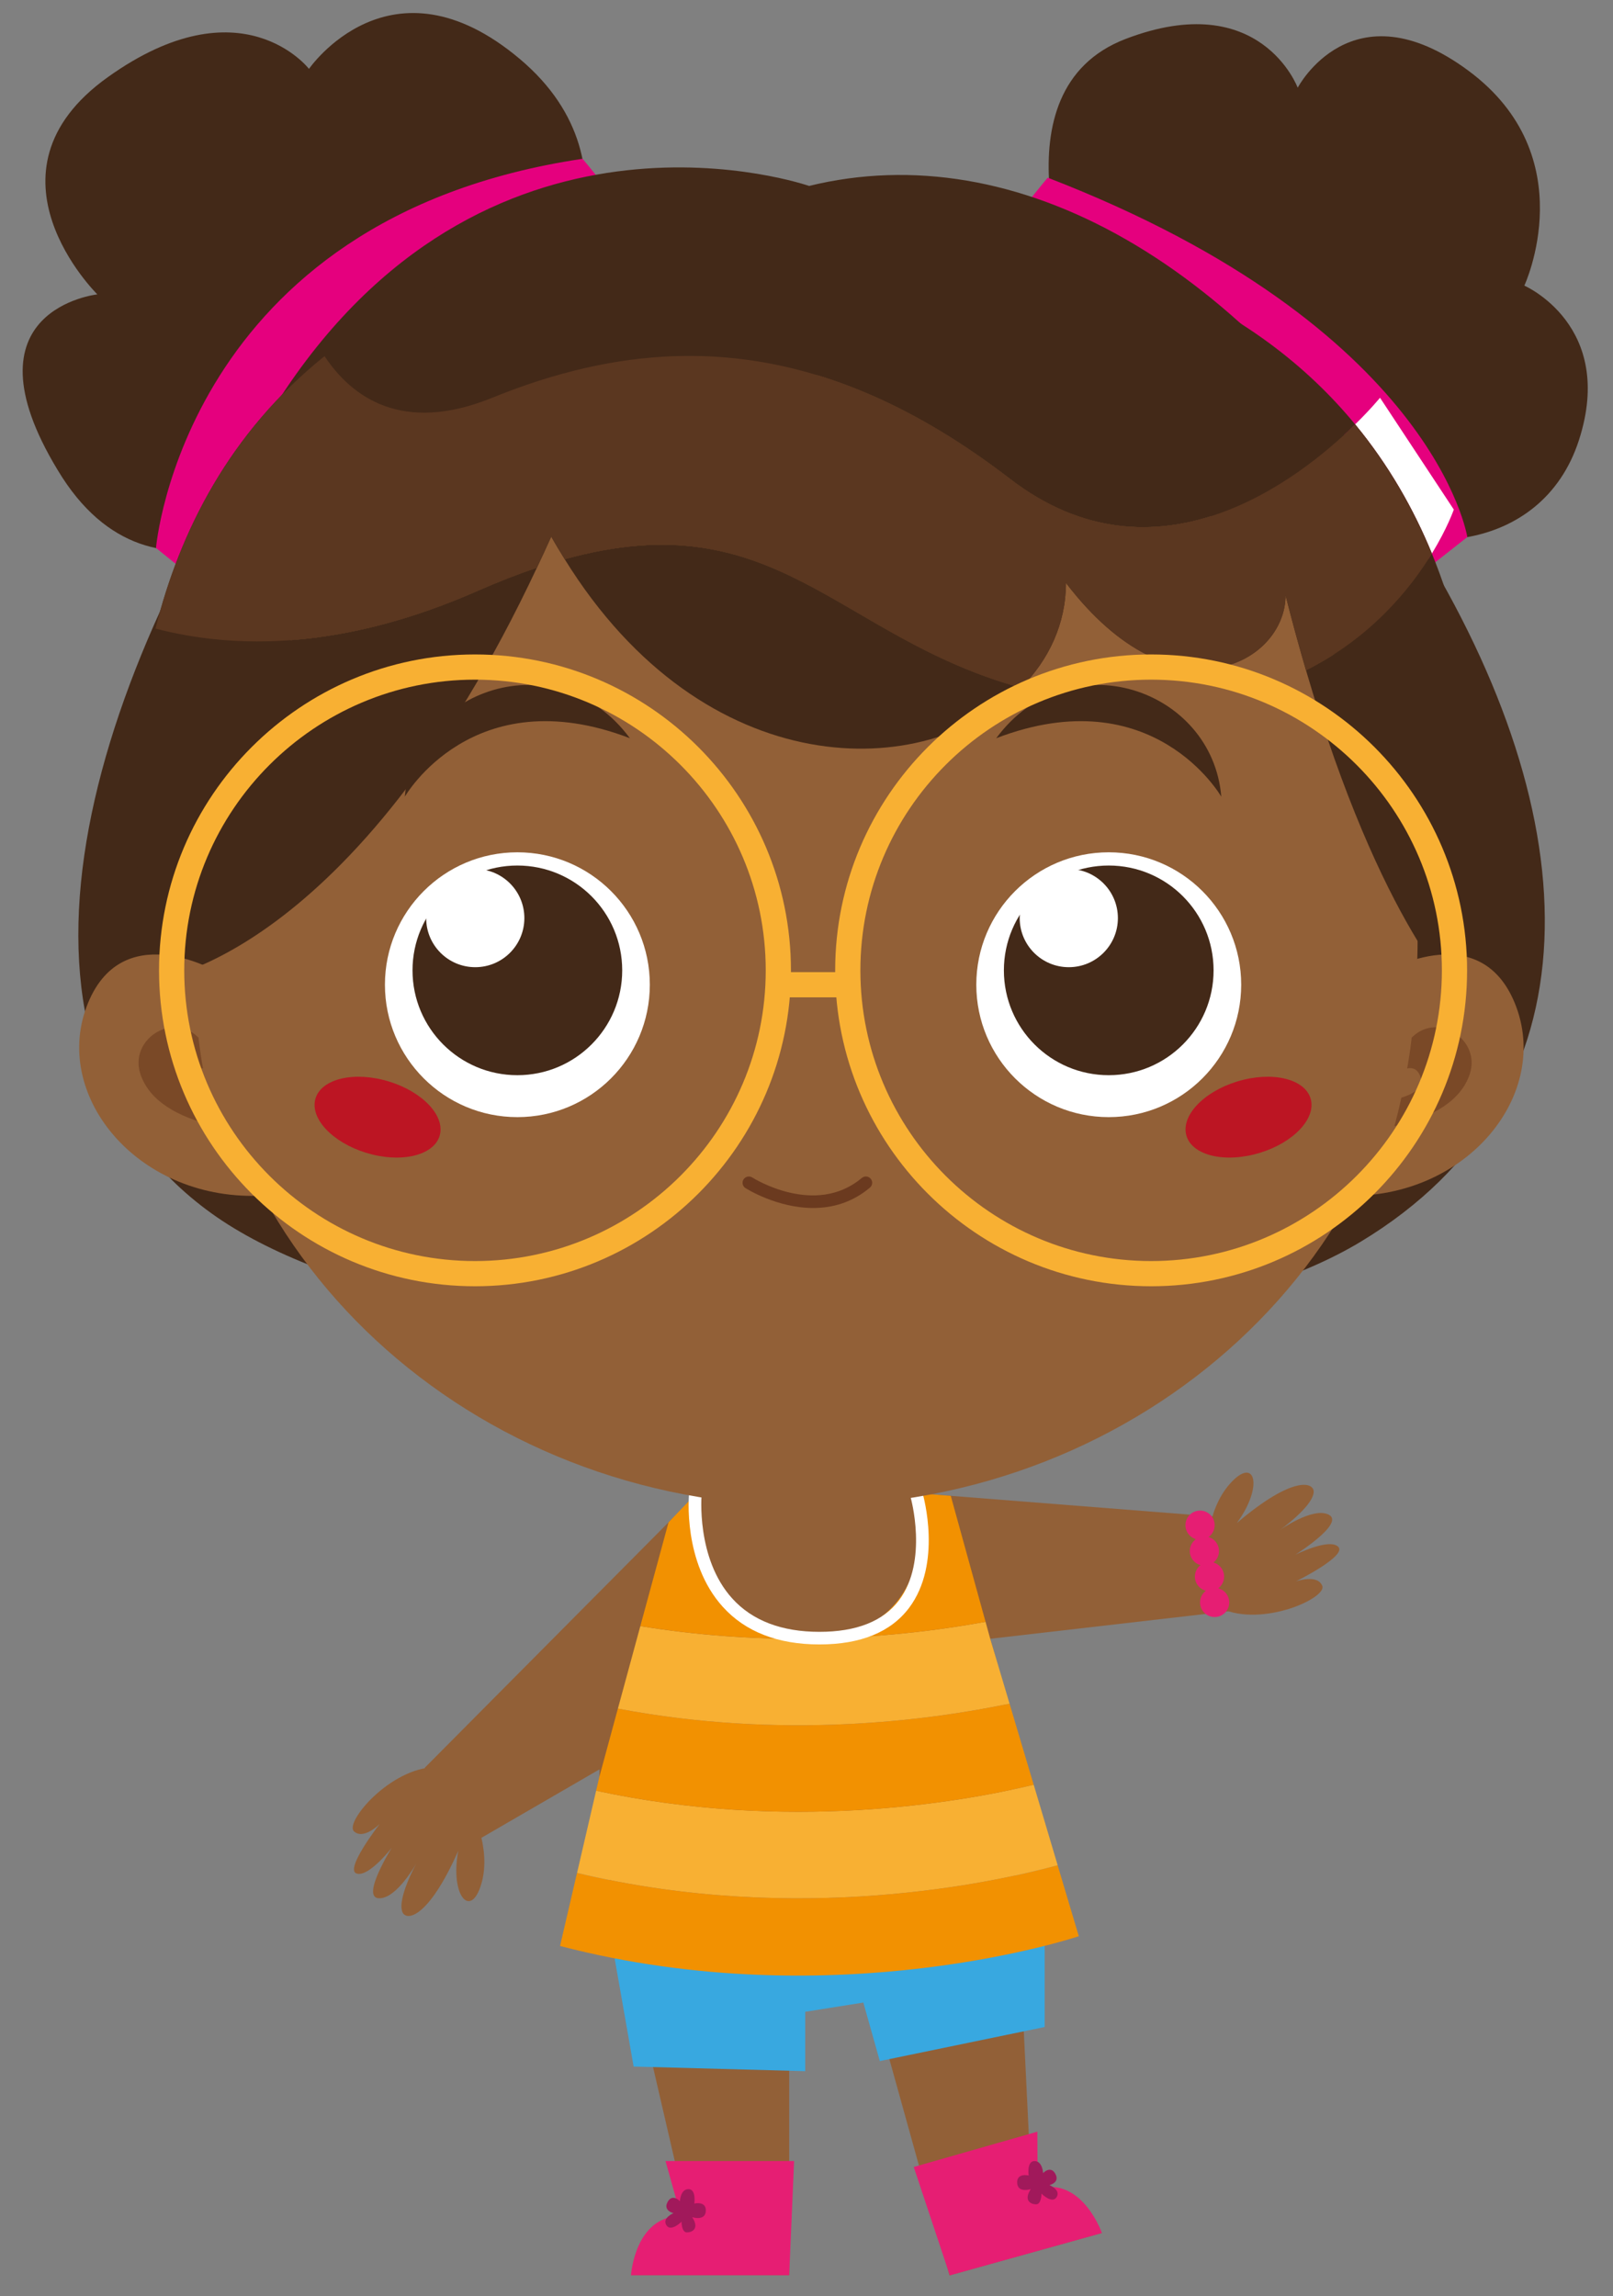 <?xml version="1.0" encoding="UTF-8"?>
<svg width="59px" height="84px" viewBox="0 0 59 84" version="1.1" xmlns="http://www.w3.org/2000/svg" xmlns:xlink="http://www.w3.org/1999/xlink">
    <rect x="0" y="0" width="59" height="84" fill="#808080" stroke="none"/>
    <!-- Generator: Sketch 53.1 (72631) - https://sketchapp.com -->
    <title>Group 50c5</title>
    <desc>Created with Sketch.</desc>
    <g id="Page-1" stroke="none" stroke-width="1" fill="none" fill-rule="evenodd">
        <g id="Artboard" transform="translate(-2111, -593)">
            <g id="Group-50" transform="translate(2111.829, 593.476)">
                <path d="M10.766,17.751 C10.766,17.751 4.862,22.704 1.279,16.717 C-2.285,10.835 2.732,10.293 2.732,10.293 C2.732,10.293 -1.787,5.851 3.111,2.349 C8.008,-1.153 10.473,2.044 10.473,2.044 C10.473,2.044 13.454,-2.3 18.182,1.679 C22.911,5.659 19.245,10.972 19.245,10.972 L10.766,17.751 Z" id="Fill-133" fill="#432918"></path>
                <path d="M48.317,18.158 L38.462,10.183 C38.462,10.183 35.41,2.838 40.342,0.949 C45.274,-0.94 46.638,2.733 46.638,2.733 C46.638,2.733 48.614,-1.045 52.873,2.103 C57.132,5.251 54.928,9.973 54.928,9.973 C54.928,9.973 58.286,11.433 56.922,15.635 C55.558,19.837 50.56,19.973 48.317,18.158" id="Fill-134" fill="#432918"></path>
                <path d="M5.891,20.388 L4.877,19.569 C4.877,19.569 5.891,7.507 20.474,5.334 C20.464,5.283 21.93,7.135 21.93,7.135 L5.891,20.388 Z" id="Fill-135" fill="#E5007E"></path>
                <path d="M50.754,20.814 L52.842,19.171 C52.842,19.171 51.66,11.499 37.5,6.026 C37.51,5.975 36.044,7.827 36.044,7.827 L50.754,20.814 Z" id="Fill-136" fill="#E5007E"></path>
                <path d="M51.003,19.269 C57.328,29.486 57.787,39.609 48.939,44.951 C40.091,50.294 15.267,49.939 6.899,43.906 C-1.47,37.874 1.962,25.105 9.649,13.721 C17.336,2.336 28.766,6.326 28.766,6.326 C36.303,4.477 44.678,9.052 51.003,19.269" id="Fill-137" fill="#432918"></path>
                <path d="M32.465,53.951 L28.624,52.358 L24.783,53.951 C24.783,53.951 19.63,59.479 21.504,68.566 C23.284,73.625 28.624,72.313 28.624,72.782 C28.624,72.313 33.964,73.625 35.744,68.566 C37.618,59.479 32.465,53.951 32.465,53.951" id="Fill-138" fill="#926037"></path>
                <polygon id="Fill-139" fill="#926037" points="21.366 67.828 24.373 80.827 22.251 82.756 28.038 82.756 28.038 69.35"></polygon>
                <polygon id="Fill-140" fill="#926037" points="36.116 63.476 36.915 79.922 39.476 81.212 33.901 82.762 30.311 69.845"></polygon>
                <polyline id="Fill-141" fill="#38A8E0" points="21.653 71.165 22.348 75.123 28.624 75.292 28.624 73.119 30.75 72.782 31.353 74.922 37.383 73.676 37.383 70.098"></polyline>
                <polygon id="Fill-142" fill="#926037" points="22.902 63.205 16.544 66.892 14.706 64.194 24.606 54.226"></polygon>
                <polygon id="Fill-143" fill="#926037" points="35.391 59.474 44.145 58.464 44.429 55.07 31.931 54.086"></polygon>
                <path d="M20.277,68.039 L19.656,70.712 C29.763,73.344 38.631,70.355 38.631,70.355 L37.857,67.758 C35.555,68.386 28.371,69.975 20.277,68.039" id="Fill-144" fill="#F29101"></path>
                <path d="M20.976,65.032 L20.278,68.039 C28.371,69.975 35.556,68.386 37.858,67.758 L36.982,64.815 C34.139,65.492 27.942,66.536 20.976,65.032" id="Fill-145" fill="#F8B033"></path>
                <path d="M21.772,62.029 L21.094,64.524 L20.976,65.032 C27.941,66.536 34.139,65.492 36.982,64.816 L36.098,61.847 C33.104,62.472 27.766,63.169 21.772,62.029" id="Fill-146" fill="#F29101"></path>
                <path d="M28.724,59.47 C28.679,59.47 28.635,59.472 28.59,59.472 C28.602,59.472 28.612,59.473 28.624,59.473 C28.658,59.473 28.69,59.47 28.724,59.47" id="Fill-147" fill="#F8B033"></path>
                <path d="M35.22,58.853 C33.526,59.162 31.292,59.446 28.724,59.471 C28.69,59.471 28.659,59.474 28.624,59.474 C28.613,59.474 28.602,59.473 28.591,59.473 C26.736,59.484 24.711,59.358 22.593,59.01 L21.772,62.029 C27.766,63.169 33.104,62.472 36.098,61.847 L35.391,59.474 L35.22,58.853 Z" id="Fill-148" fill="#F8B033"></path>
                <path d="M33.948,54.245 L32.822,54.156 C32.822,54.156 33.753,59.4 28.724,59.471 C31.291,59.446 33.526,59.162 35.22,58.853 L33.948,54.245 Z" id="Fill-149" fill="#F29101"></path>
                <path d="M28.591,59.472 C24.321,59.445 24.447,54.355 24.447,54.355 L23.625,55.214 L22.593,59.009 C24.711,59.357 26.736,59.483 28.591,59.472" id="Fill-150" fill="#F29101"></path>
                <path d="M29.144,59.681 C27.625,59.681 26.436,59.219 25.612,58.308 C24.141,56.684 24.367,54.236 24.377,54.133 L24.836,54.178 C24.834,54.202 24.622,56.53 25.956,58.001 C26.689,58.81 27.762,59.22 29.144,59.22 C30.5,59.22 31.479,58.831 32.056,58.065 C33.136,56.628 32.484,54.313 32.477,54.289 L32.92,54.161 C32.95,54.265 33.641,56.723 32.424,58.342 C31.756,59.23 30.653,59.681 29.144,59.681" id="Fill-151" fill="#FFFFFF"></path>
                <path d="M6.392,33.927 C6.392,45.353 16.383,54.616 28.708,54.616 C41.033,54.616 51.024,45.353 51.024,33.927 C51.024,22.501 41.033,13.238 28.708,13.238 C16.383,13.238 6.392,22.501 6.392,33.927" id="Fill-152" fill="#926037"></path>
                <path d="M17.179,14.074 C23.184,11.633 29.254,11.765 36.116,17.043 C41.461,21.155 46.689,17.061 48.74,15.049 C45.21,10.763 39.104,7.532 28.708,7.532 C20.334,7.532 14.746,9.576 11.042,12.552 C12.04,14.053 13.887,15.412 17.179,14.074" id="Fill-153" fill="#432918"></path>
                <path d="M19.826,19.981 C24.955,28.265 33.067,28.152 36.519,24.683 C29.787,22.835 27.584,17.829 19.826,19.981" id="Fill-154" fill="#432918"></path>
                <path d="M4.859,22.519 C3.213,29.109 4.79,35.38 4.79,35.38 C4.79,35.38 12.067,34.645 18.81,20.292 C18.132,20.521 17.416,20.798 16.651,21.135 C11.713,23.311 7.77,23.278 4.859,22.519" id="Fill-155" fill="#432918"></path>
                <path d="M51.546,19.774 C50.758,21.064 49.321,22.85 46.941,24.043 C49.69,33.432 52.625,36.107 52.625,36.107 C52.625,36.107 54.73,27.53 51.546,19.774" id="Fill-156" fill="#432918"></path>
                <path d="M52.348,18.165 L49.649,14.074 C49.649,14.074 49.322,14.478 48.739,15.049 C49.958,16.528 50.872,18.132 51.546,19.774 C52.116,18.84 52.348,18.165 52.348,18.165" id="Fill-157" fill="#FFFFFF"></path>
                <path d="M51.546,19.774 C50.872,18.132 49.958,16.529 48.74,15.05 C46.689,17.062 41.461,21.155 36.116,17.044 C29.254,11.765 23.183,11.633 17.179,14.074 C13.887,15.413 12.04,14.054 11.042,12.553 C7.557,15.354 5.743,18.981 4.859,22.519 C7.771,23.278 11.713,23.311 16.651,21.135 C17.416,20.798 18.132,20.521 18.81,20.292 C18.985,19.92 19.16,19.545 19.334,19.155 C19.494,19.441 19.66,19.712 19.826,19.981 C27.585,17.829 29.788,22.835 36.519,24.683 C37.542,23.655 38.158,22.335 38.162,20.85 C42.131,26.042 46.194,23.785 46.194,21.302 C46.44,22.276 46.69,23.185 46.941,24.043 C49.321,22.85 50.758,21.064 51.546,19.774" id="Fill-158" fill="#432918"></path>
                <path d="M51.546,19.774 C50.872,18.132 49.958,16.529 48.74,15.05 C46.689,17.062 41.461,21.155 36.116,17.044 C29.254,11.765 23.183,11.633 17.179,14.074 C13.887,15.413 12.04,14.054 11.042,12.553 C7.557,15.354 5.743,18.981 4.859,22.519 C7.771,23.278 11.713,23.311 16.651,21.135 C17.416,20.798 18.132,20.521 18.81,20.292 C18.985,19.92 19.16,19.545 19.334,19.155 C19.494,19.441 19.66,19.712 19.826,19.981 C27.585,17.829 29.788,22.835 36.519,24.683 C37.542,23.655 38.158,22.335 38.162,20.85 C42.131,26.042 46.194,23.785 46.194,21.302 C46.44,22.276 46.69,23.185 46.941,24.043 C49.321,22.85 50.758,21.064 51.546,19.774" id="Fill-159" fill="#5B3720"></path>
                <path d="M49.916,35.043 C49.916,35.043 53.395,33.033 54.632,36.357 C55.869,39.682 52.689,43.515 48.138,43.26 L49.916,35.043 Z" id="Fill-160" fill="#926037"></path>
                <path d="M7.052,35.043 C7.052,35.043 3.573,33.033 2.336,36.357 C1.099,39.682 4.279,43.515 8.83,43.26 L7.052,35.043 Z" id="Fill-161" fill="#926037"></path>
                <path d="M13.251,35.547 C13.251,38.222 15.42,40.391 18.095,40.391 C20.771,40.391 22.94,38.222 22.94,35.547 C22.94,32.872 20.771,30.703 18.095,30.703 C15.42,30.703 13.251,32.872 13.251,35.547" id="Fill-162" fill="#FFFFFF"></path>
                <path d="M14.26,35.022 C14.26,37.14 15.977,38.857 18.095,38.857 C20.213,38.857 21.93,37.14 21.93,35.022 C21.93,32.904 20.213,31.187 18.095,31.187 C15.977,31.187 14.26,32.904 14.26,35.022" id="Fill-163" fill="#432918"></path>
                <path d="M34.882,35.547 C34.882,38.222 37.051,40.391 39.726,40.391 C42.402,40.391 44.571,38.222 44.571,35.547 C44.571,32.872 42.402,30.703 39.726,30.703 C37.051,30.703 34.882,32.872 34.882,35.547" id="Fill-164" fill="#FFFFFF"></path>
                <path d="M35.891,35.022 C35.891,37.14 37.608,38.857 39.726,38.857 C41.844,38.857 43.561,37.14 43.561,35.022 C43.561,32.904 41.844,31.187 39.726,31.187 C37.608,31.187 35.891,32.904 35.891,35.022" id="Fill-165" fill="#432918"></path>
                <path d="M15.278,40.952 C15.38,40.196 14.435,39.333 13.166,39.024 C11.898,38.715 10.787,39.077 10.685,39.832 C10.583,40.588 11.528,41.451 12.796,41.76 C14.065,42.069 15.176,41.708 15.278,40.952" id="Fill-166" fill="#BC1523"></path>
                <path d="M42.543,40.952 C42.441,40.196 43.386,39.333 44.655,39.024 C45.923,38.715 47.034,39.077 47.136,39.832 C47.238,40.588 46.293,41.451 45.025,41.76 C43.756,42.069 42.645,41.708 42.543,40.952" id="Fill-167" fill="#BC1523"></path>
                <path d="M13.979,28.669 C13.979,28.669 16.464,24.324 22.212,26.53 C19.538,22.921 14.302,24.725 13.979,28.669" id="Fill-168" fill="#432918"></path>
                <path d="M43.843,28.669 C43.843,28.669 41.358,24.324 35.61,26.53 C38.284,22.921 43.52,24.725 43.843,28.669" id="Fill-169" fill="#432918"></path>
                <path d="M6.112,38.913 C6.216,38.618 6.408,38.57 6.596,38.611 C6.475,37.916 6.431,37.482 6.431,37.482 C6.421,37.472 6.411,37.463 6.401,37.454 C5.454,36.543 3.899,37.56 4.305,38.809 C4.62,39.776 5.643,40.394 7.063,40.722 C6.964,40.354 6.88,40.004 6.808,39.677 C6.42,39.563 5.963,39.336 6.112,38.913" id="Fill-170" fill="#7A4927"></path>
                <path d="M51.127,38.913 C51.023,38.618 50.831,38.57 50.643,38.611 C50.764,37.916 50.808,37.482 50.808,37.482 C50.818,37.472 50.828,37.463 50.837,37.454 C51.785,36.543 53.34,37.56 52.934,38.809 C52.619,39.776 51.596,40.394 50.176,40.722 C50.275,40.354 50.359,40.004 50.431,39.677 C50.819,39.563 51.276,39.336 51.127,38.913" id="Fill-171" fill="#7A4927"></path>
                <path d="M24.077,80.59 L23.514,78.58 L28.217,78.58 L28.038,82.756 L22.251,82.756 C22.251,82.756 22.389,80.59 24.077,80.59" id="Fill-172" fill="#E61E73"></path>
                <path d="M37.126,79.592 L37.115,77.505 L32.593,78.797 L33.913,82.762 L39.477,81.213 C39.477,81.213 38.749,79.128 37.126,79.592" id="Fill-173" fill="#E61E73"></path>
                <path d="M16.545,24.387 C10.681,24.387 5.91,29.158 5.91,35.022 C5.91,40.885 10.681,45.656 16.545,45.656 C22.409,45.656 27.18,40.885 27.18,35.022 C27.18,29.158 22.409,24.387 16.545,24.387 M16.545,46.578 C10.173,46.578 4.988,41.394 4.988,35.022 C4.988,28.649 10.173,23.465 16.545,23.465 C22.918,23.465 28.102,28.649 28.102,35.022 C28.102,41.394 22.918,46.578 16.545,46.578" id="Fill-174" fill="#F8B033"></path>
                <path d="M41.277,24.387 C35.413,24.387 30.642,29.158 30.642,35.022 C30.642,40.885 35.413,45.656 41.277,45.656 C47.141,45.656 51.912,40.885 51.912,35.022 C51.912,29.158 47.141,24.387 41.277,24.387 M41.277,46.578 C34.904,46.578 29.72,41.394 29.72,35.022 C29.72,28.649 34.904,23.465 41.277,23.465 C47.65,23.465 52.834,28.649 52.834,35.022 C52.834,41.394 47.65,46.578 41.277,46.578" id="Fill-175" fill="#F8B033"></path>
                <polygon id="Fill-176" fill="#F8B033" points="27.641 36.009 30.181 36.009 30.181 35.087 27.641 35.087"></polygon>
                <path d="M28.916,43.715 C27.583,43.715 26.454,42.997 26.437,42.986 C26.33,42.917 26.3,42.774 26.369,42.668 C26.438,42.561 26.581,42.531 26.688,42.599 C26.711,42.614 28.986,44.055 30.694,42.616 C30.792,42.534 30.937,42.547 31.019,42.644 C31.101,42.742 31.089,42.887 30.992,42.969 C30.326,43.529 29.595,43.715 28.916,43.715" id="Fill-177" fill="#6B3A1F"></path>
                <path d="M36.875,79.606 C36.875,79.606 36.396,79.762 36.377,79.381 C36.357,79 36.797,79.108 36.797,79.108 C36.797,79.108 36.719,78.58 37.012,78.58 C37.305,78.58 37.325,79.02 37.325,79.02 C37.325,79.02 37.598,78.726 37.774,79.049 C37.95,79.371 37.559,79.459 37.559,79.459 C37.559,79.459 37.982,79.635 37.82,79.899 C37.657,80.163 37.266,79.772 37.266,79.772 C37.266,79.772 37.266,80.163 37.07,80.163 C36.875,80.163 36.601,80.026 36.875,79.606" id="Fill-178" fill="#A1195B"></path>
                <path d="M24.49,80.633 C24.49,80.633 24.969,80.789 24.988,80.408 C25.008,80.027 24.568,80.135 24.568,80.135 C24.568,80.135 24.646,79.607 24.353,79.607 C24.06,79.607 24.04,80.047 24.04,80.047 C24.04,80.047 23.767,79.753 23.591,80.076 C23.415,80.398 23.806,80.486 23.806,80.486 C23.806,80.486 23.383,80.662 23.545,80.926 C23.708,81.19 24.099,80.799 24.099,80.799 C24.099,80.799 24.099,81.19 24.295,81.19 C24.49,81.19 24.764,81.053 24.49,80.633" id="Fill-179" fill="#A1195B"></path>
                <path d="M16.378,65.641 C16.378,65.641 17.167,67.096 16.781,68.426 C16.395,69.757 15.624,68.87 15.933,67.231 C14.834,69.718 14.024,69.815 13.889,69.468 C13.693,68.964 14.409,67.675 14.409,67.675 C14.409,67.675 13.677,69.005 13.021,68.966 C12.366,68.928 13.503,67.115 13.503,67.115 C13.503,67.115 12.655,68.214 12.211,68.06 C11.768,67.906 13.06,66.248 13.06,66.248 C13.06,66.248 12.47,66.845 12.119,66.518 C11.768,66.19 13.441,64.192 15.102,64.169" id="Fill-180" fill="#926037"></path>
                <path d="M43.319,56.482 C43.319,56.482 43.24,54.829 44.164,53.797 C45.089,52.766 45.399,53.9 44.41,55.242 C46.479,53.478 47.251,53.743 47.222,54.114 C47.18,54.652 45.975,55.503 45.975,55.503 C45.975,55.503 47.212,54.623 47.786,54.942 C48.36,55.261 46.549,56.4 46.549,56.4 C46.549,56.4 47.79,55.778 48.122,56.11 C48.455,56.441 46.572,57.375 46.572,57.375 C46.572,57.375 47.363,57.092 47.537,57.54 C47.711,57.987 45.337,59.062 43.831,58.362" id="Fill-181" fill="#926037"></path>
                <path d="M43.759,56.264 C43.759,55.969 43.52,55.73 43.225,55.73 C42.93,55.73 42.691,55.969 42.691,56.264 C42.691,56.559 42.93,56.798 43.225,56.798 C43.52,56.798 43.759,56.559 43.759,56.264" id="Fill-182" fill="#E61E73"></path>
                <path d="M43.946,57.199 C43.946,56.904 43.707,56.665 43.412,56.665 C43.117,56.665 42.878,56.904 42.878,57.199 C42.878,57.494 43.117,57.733 43.412,57.733 C43.707,57.733 43.946,57.494 43.946,57.199" id="Fill-183" fill="#E61E73"></path>
                <path d="M44.134,58.145 C44.134,57.85 43.895,57.611 43.6,57.611 C43.305,57.611 43.066,57.85 43.066,58.145 C43.066,58.44 43.305,58.679 43.6,58.679 C43.895,58.679 44.134,58.44 44.134,58.145" id="Fill-184" fill="#E61E73"></path>
                <path d="M43.6,55.318 C43.6,55.023 43.361,54.784 43.066,54.784 C42.771,54.784 42.532,55.023 42.532,55.318 C42.532,55.613 42.771,55.852 43.066,55.852 C43.361,55.852 43.6,55.613 43.6,55.318" id="Fill-185" fill="#E61E73"></path>
                <path d="M14.759,33.11 C14.759,32.118 15.563,31.314 16.555,31.314 C17.547,31.314 18.351,32.118 18.351,33.11 C18.351,34.102 17.547,34.906 16.555,34.906 C15.563,34.906 14.759,34.102 14.759,33.11" id="Fill-186" fill="#FFFFFF"></path>
                <path d="M36.469,33.11 C36.469,32.118 37.273,31.314 38.265,31.314 C39.257,31.314 40.061,32.118 40.061,33.11 C40.061,34.102 39.257,34.906 38.265,34.906 C37.273,34.906 36.469,34.102 36.469,33.11" id="Fill-187" fill="#FFFFFF"></path>
            </g>
        </g>
    </g>
</svg>